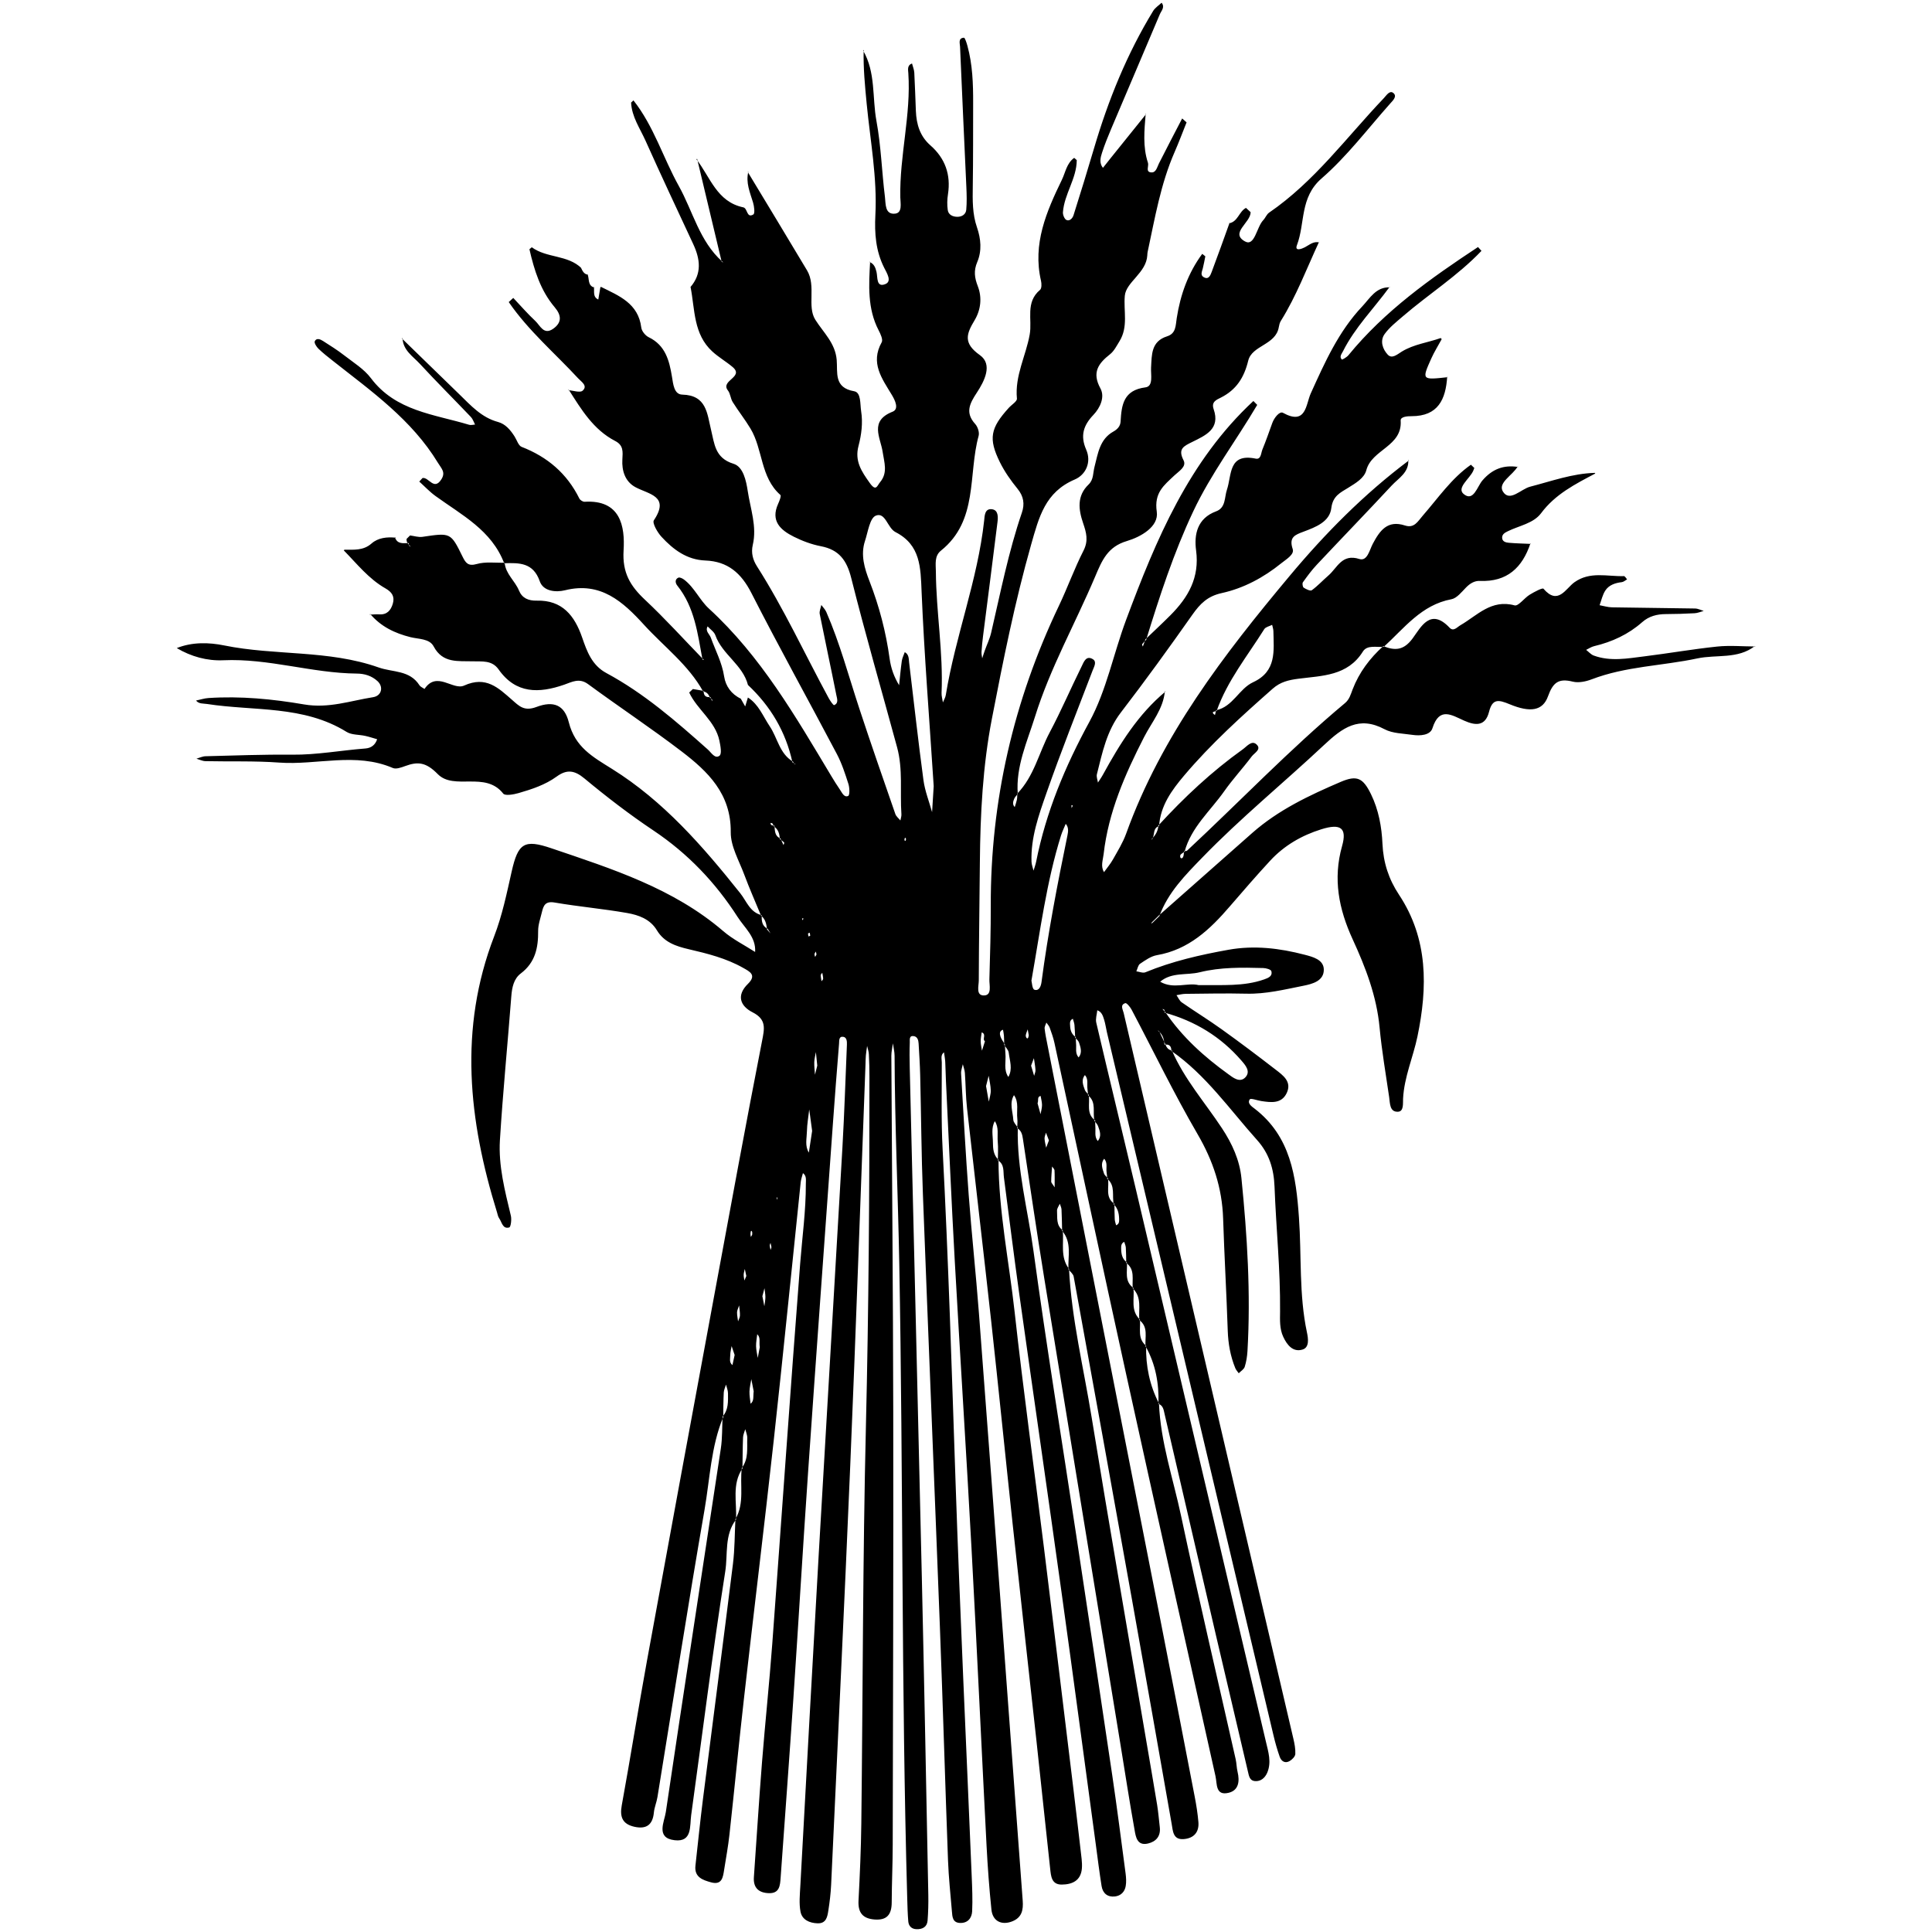 <?xml version="1.0" encoding="utf-8"?>
<!-- Generator: Adobe Illustrator 16.0.0, SVG Export Plug-In . SVG Version: 6.00 Build 0)  -->
<!DOCTYPE svg PUBLIC "-//W3C//DTD SVG 1.1//EN" "http://www.w3.org/Graphics/SVG/1.1/DTD/svg11.dtd">
<svg version="1.1" id="Layer_1213" xmlns="http://www.w3.org/2000/svg" xmlns:xlink="http://www.w3.org/1999/xlink" x="0px" y="0px"
	 width="128px" height="128px" viewBox="0 0 128 128" enable-background="new 0 0 128 128" xml:space="preserve">
<path fill-rule="evenodd" clip-rule="evenodd" d="M77.176,45.789c-0.102,1.176-0.874,2.06-1.379,3.048
	c-1.261,2.464-2.363,4.968-2.679,7.752c-0.046,0.399-0.212,0.801,0.026,1.193c0.201-0.282,0.429-0.55,0.598-0.852
	c0.31-0.554,0.652-1.101,0.866-1.694c2.342-6.504,6.473-11.866,10.838-17.084c2.361-2.826,4.938-5.428,7.892-7.644l-0.036-0.04
	c0.054,0.839-0.643,1.208-1.104,1.705c-1.638,1.761-3.312,3.49-4.957,5.241c-0.337,0.359-0.632,0.76-0.92,1.162
	c-0.054,0.075-0.018,0.312,0.053,0.358c0.157,0.103,0.442,0.24,0.536,0.171c0.393-0.287,0.729-0.655,1.1-0.976
	c0.594-0.512,0.89-1.464,2.052-1.094c0.529,0.167,0.673-0.604,0.89-1.009c0.463-0.871,0.97-1.59,2.131-1.211
	c0.624,0.203,0.855-0.283,1.181-0.654c1.018-1.166,1.896-2.466,3.188-3.372c0.075,0.071,0.151,0.143,0.225,0.216
	c-0.023,0.063-0.046,0.128-0.073,0.191c-0.237,0.528-1.123,1.129-0.629,1.537c0.646,0.533,0.896-0.502,1.235-0.897
	c0.65-0.758,1.408-1.052,2.371-0.896l-0.031-0.037c-0.323,0.587-1.351,1.086-0.97,1.676c0.451,0.701,1.181-0.175,1.793-0.334
	c1.417-0.366,2.799-0.873,4.283-0.916l0.036,0.042c-1.325,0.701-2.649,1.366-3.593,2.633c-0.503,0.673-1.446,0.821-2.198,1.19
	c-0.195,0.096-0.381,0.195-0.381,0.425c0.002,0.261,0.239,0.324,0.437,0.341c0.487,0.043,0.978,0.052,1.468,0.075l-0.029-0.036
	c-0.535,1.606-1.548,2.564-3.342,2.488c-0.366-0.016-0.658,0.166-0.923,0.434c-0.294,0.298-0.61,0.713-0.974,0.781
	c-1.989,0.373-3.118,1.914-4.475,3.15c-0.48,0.047-1.101-0.143-1.387,0.314c-1.015,1.626-2.702,1.598-4.274,1.802
	c-0.652,0.085-1.19,0.209-1.703,0.661c-2.062,1.818-4.098,3.659-5.875,5.763c-0.824,0.976-1.563,1.996-1.651,3.338
	c-0.421,0.135-0.285,0.561-0.436,0.836l-0.086,0.081l0.07-0.104c0.241-0.233,0.381-0.517,0.407-0.854
	c1.703-1.859,3.536-3.576,5.591-5.045c0.266-0.19,0.579-0.604,0.888-0.343c0.396,0.334-0.123,0.583-0.295,0.813
	c-0.589,0.785-1.261,1.509-1.825,2.31c-0.92,1.305-2.187,2.384-2.625,4.002c-0.102,0.083-0.27,0.154-0.287,0.25
	c-0.032,0.188,0.1,0.252,0.182,0.117c0.063-0.108,0.047-0.265,0.067-0.4c0.069-0.011,0.161,0.003,0.205-0.037
	c3.493-3.252,6.795-6.71,10.463-9.775c0.295-0.247,0.377-0.578,0.501-0.9c0.433-1.131,1.141-2.068,2.032-2.874
	c0.778,0.313,1.358,0.289,1.949-0.515c0.545-0.742,1.177-2.05,2.445-0.705c0.262,0.277,0.499-0.038,0.715-0.162
	c1.116-0.645,2.044-1.74,3.594-1.317c0.248,0.067,0.641-0.488,0.996-0.705c0.293-0.181,0.85-0.476,0.915-0.399
	c0.966,1.126,1.473-0.014,2.049-0.426c1.041-0.743,2.179-0.374,3.281-0.409c0.068-0.002,0.14,0.14,0.21,0.215
	c-0.116,0.063-0.228,0.171-0.35,0.185c-0.44,0.051-0.854,0.189-1.095,0.561c-0.184,0.285-0.256,0.642-0.375,0.967
	c0.271,0.049,0.545,0.135,0.815,0.14c1.838,0.034,3.675,0.045,5.512,0.078c0.191,0.004,0.379,0.104,0.57,0.16
	c-0.201,0.054-0.4,0.143-0.602,0.153c-0.637,0.036-1.273,0.054-1.907,0.057c-0.587,0.002-1.115,0.137-1.566,0.534
	c-0.919,0.812-1.998,1.309-3.186,1.591c-0.186,0.044-0.353,0.162-0.528,0.245c0.167,0.129,0.315,0.308,0.503,0.377
	c1.106,0.407,2.233,0.192,3.349,0.054c1.61-0.199,3.21-0.48,4.821-0.649c0.836-0.088,1.689-0.009,2.538-0.005l-0.026-0.034
	c-1.131,0.889-2.547,0.553-3.814,0.823c-2.325,0.496-4.747,0.52-7.009,1.388c-0.384,0.146-0.864,0.246-1.245,0.152
	c-0.932-0.229-1.307,0.033-1.646,0.976c-0.346,0.956-1.167,1.09-2.538,0.521c-0.754-0.313-1.143-0.375-1.368,0.508
	C98.4,48.147,97.732,48.069,97,47.743c-0.82-0.365-1.64-0.938-2.097,0.504c-0.147,0.466-0.81,0.516-1.318,0.441
	c-0.627-0.094-1.32-0.091-1.855-0.375c-1.703-0.906-2.793-0.094-4.001,1.038c-2.674,2.508-5.522,4.829-8.077,7.466
	c-1.121,1.158-2.271,2.31-2.841,3.878c-0.151,0.148-0.305,0.297-0.457,0.446l-0.09,0.052l0.055-0.089
	c0.151-0.149,0.303-0.299,0.454-0.448c2.066-1.826,4.132-3.655,6.2-5.478c1.724-1.519,3.774-2.487,5.854-3.377
	c1.077-0.46,1.477-0.264,2.005,0.817c0.505,1.032,0.71,2.166,0.76,3.288c0.056,1.252,0.417,2.348,1.098,3.375
	c1.938,2.928,1.896,6.134,1.219,9.393c-0.287,1.376-0.88,2.685-0.952,4.117c-0.016,0.325,0.057,0.852-0.345,0.865
	c-0.551,0.018-0.517-0.564-0.576-0.965c-0.224-1.538-0.489-3.072-0.635-4.618c-0.195-2.08-0.928-3.983-1.787-5.849
	c-0.912-1.987-1.314-3.989-0.698-6.171c0.341-1.206-0.098-1.511-1.372-1.112c-1.305,0.407-2.466,1.078-3.397,2.088
	c-0.912,0.987-1.791,2.004-2.669,3.022c-1.311,1.526-2.729,2.87-4.83,3.231c-0.395,0.068-0.77,0.338-1.116,0.57
	c-0.134,0.09-0.168,0.33-0.246,0.501c0.2,0.026,0.434,0.131,0.597,0.064c1.773-0.731,3.629-1.156,5.51-1.493
	c1.707-0.306,3.387-0.104,5.041,0.329c0.532,0.139,1.246,0.316,1.271,0.958c0.028,0.788-0.774,0.983-1.356,1.099
	c-1.243,0.247-2.483,0.556-3.774,0.524c-1.345-0.032-2.688-0.002-4.035,0.011c-0.197,0.002-0.397,0.058-0.595,0.088
	c0.116,0.163,0.197,0.373,0.354,0.48c0.869,0.604,1.775,1.159,2.637,1.778c1.207,0.865,2.394,1.759,3.568,2.667
	c0.497,0.384,1.104,0.803,0.742,1.562c-0.341,0.715-1.029,0.626-1.673,0.529c-0.27-0.038-0.704-0.209-0.772-0.113
	c-0.188,0.265,0.134,0.473,0.323,0.618c2.388,1.836,2.743,4.493,2.935,7.214c0.18,2.536-0.006,5.098,0.53,7.611
	c0.084,0.396,0.172,0.985-0.285,1.13c-0.635,0.199-1.031-0.291-1.286-0.842c-0.248-0.533-0.216-1.108-0.21-1.671
	c0.024-2.764-0.262-5.513-0.367-8.271c-0.046-1.196-0.359-2.205-1.153-3.091c-1.825-2.036-3.395-4.317-5.683-5.909
	c0.006-0.308-0.13-0.461-0.451-0.41c-0.029-0.332-0.1-0.648-0.375-0.877l-0.084-0.084l0.104,0.072c0.134,0.279,0.267,0.56,0.4,0.838
	c0.076,0.216,0.188,0.396,0.441,0.429c0.819,1.897,2.19,3.446,3.313,5.148c0.684,1.034,1.177,2.122,1.296,3.323
	c0.383,3.805,0.621,7.621,0.399,11.45c-0.022,0.35-0.076,0.708-0.182,1.041c-0.054,0.168-0.26,0.286-0.396,0.427
	c-0.079-0.113-0.181-0.219-0.23-0.343c-0.325-0.794-0.469-1.619-0.499-2.48c-0.082-2.476-0.226-4.95-0.306-7.426
	c-0.065-2.027-0.668-3.837-1.699-5.604c-1.563-2.685-2.916-5.492-4.368-8.242c-0.094-0.176-0.327-0.454-0.413-0.426
	c-0.363,0.115-0.166,0.409-0.11,0.647c2.558,10.935,5.115,21.87,7.673,32.806c1.19,5.088,2.383,10.175,3.568,15.265
	c0.08,0.338,0.149,0.692,0.132,1.033c-0.011,0.162-0.208,0.363-0.373,0.46c-0.304,0.179-0.555,0.019-0.661-0.28
	c-0.163-0.464-0.299-0.94-0.412-1.42c-3.683-15.528-7.361-31.058-11.037-46.587c-0.064-0.275-0.1-0.56-0.184-0.828
	c-0.078-0.251-0.158-0.521-0.453-0.624c-0.026,0.274-0.128,0.567-0.067,0.821c0.852,3.643,1.737,7.277,2.595,10.919
	c2.885,12.233,5.763,24.467,8.64,36.701c0.161,0.686,0.389,1.38,0.09,2.075c-0.144,0.331-0.419,0.588-0.816,0.554
	c-0.343-0.029-0.393-0.336-0.456-0.609c-0.709-3.025-1.423-6.048-2.129-9.074c-1.137-4.88-2.271-9.761-3.399-14.643
	c-0.063-0.278-0.094-0.554-0.406-0.67c0.042-1.346-0.186-2.632-0.856-3.817c-0.048-0.6,0.202-1.269-0.41-1.732
	c-0.064-0.716,0.188-1.496-0.434-2.098c-0.065-0.584,0.172-1.245-0.435-1.688c-0.006-0.337-0.004-0.675-0.026-1.011
	c-0.008-0.131-0.069-0.257-0.107-0.385c-0.207,0.096-0.207,0.288-0.203,0.472c0.01,0.344,0.071,0.67,0.381,0.888
	c0.048,0.589-0.191,1.25,0.431,1.691c0.086,0.711-0.209,1.501,0.433,2.098c0.057,0.598-0.179,1.263,0.409,1.734
	c-0.028,1.344,0.233,2.622,0.852,3.822c0.104,2.562,0.942,4.983,1.467,7.462c1.143,5.382,2.405,10.739,3.614,16.108
	c0.062,0.275,0.06,0.564,0.126,0.839c0.149,0.618,0.077,1.223-0.587,1.386c-0.888,0.219-0.762-0.596-0.874-1.093
	c-1.98-8.884-3.972-17.766-5.924-26.656c-1.606-7.306-3.164-14.623-4.748-21.934c-0.075-0.343-0.195-0.678-0.315-1.012
	c-0.043-0.12-0.144-0.222-0.219-0.332c-0.042,0.131-0.13,0.268-0.116,0.394c0.038,0.348,0.112,0.694,0.18,1.039
	c2.487,12.67,4.979,25.339,7.465,38.009c0.773,3.948,1.54,7.899,2.3,11.85c0.107,0.554,0.195,1.113,0.243,1.674
	c0.058,0.686-0.319,1.081-0.976,1.13c-0.708,0.053-0.71-0.527-0.796-1.012c-0.869-4.936-1.735-9.872-2.619-14.805
	c-1.278-7.152-2.571-14.303-3.872-21.451c-0.031-0.176-0.227-0.321-0.347-0.479c-0.04-0.868,0.239-1.787-0.419-2.553
	c-0.012-0.471-0.016-0.942-0.04-1.413c-0.006-0.129-0.073-0.255-0.113-0.382c-0.066,0.154-0.193,0.314-0.184,0.464
	c0.03,0.455-0.076,0.963,0.379,1.296c0.086,0.861-0.182,1.779,0.415,2.558c0.172,3.325,0.968,6.559,1.498,9.829
	c1.167,7.176,2.418,14.34,3.633,21.51c0.237,1.392,0.48,2.782,0.708,4.176c0.079,0.487,0.117,0.981,0.175,1.473
	c0.07,0.601-0.251,0.957-0.783,1.082c-0.725,0.169-0.809-0.449-0.888-0.904c-0.337-1.876-0.625-3.761-0.932-5.642
	c-1.686-10.312-3.382-20.623-5.057-30.937c-0.497-3.063-0.944-6.135-1.409-9.204c-0.041-0.288-0.104-0.551-0.379-0.707
	c0.004-0.21,0.034-0.422,0.009-0.629c-0.062-0.521,0.121-1.078-0.222-1.559c-0.319,0.534-0.076,1.09-0.044,1.633
	c0.01,0.18,0.193,0.348,0.297,0.521c-0.067,2.774,0.669,5.453,1.04,8.171c0.859,6.287,1.883,12.553,2.832,18.829
	c0.802,5.3,1.602,10.601,2.386,15.904c0.319,2.163,0.597,4.333,0.884,6.501c0.036,0.277,0.056,0.569,0.008,0.842
	c-0.063,0.375-0.317,0.64-0.704,0.687c-0.497,0.06-0.815-0.202-0.894-0.687c-0.144-0.904-0.258-1.814-0.379-2.723
	c-0.76-5.593-1.5-11.188-2.28-16.777c-0.913-6.567-1.869-13.129-2.791-19.694c-0.36-2.583-0.682-5.171-1.021-7.757
	c-0.053-0.406,0.046-0.866-0.401-1.132c0-0.412,0.032-0.828-0.008-1.238c-0.042-0.452,0.09-0.935-0.193-1.354
	c-0.258,0.452-0.128,0.941-0.126,1.414c0.002,0.41,0.032,0.832,0.369,1.145c0.006,3.408,0.702,6.745,1.073,10.115
	c0.574,5.198,1.295,10.38,1.937,15.571c0.66,5.331,1.305,10.664,1.953,15.997c0.188,1.544,0.367,3.09,0.545,4.636
	c0.023,0.21,0.033,0.427,0.016,0.636c-0.071,0.811-0.646,1.055-1.33,1.062c-0.687,0.008-0.717-0.565-0.771-1.057
	c-0.307-2.812-0.601-5.624-0.905-8.436c-0.522-4.778-1.06-9.556-1.574-14.334c-0.484-4.5-0.934-9.003-1.428-13.502
	c-0.518-4.704-1.075-9.405-1.601-14.108c-0.087-0.773-0.086-1.556-0.142-2.331c-0.014-0.198-0.09-0.39-0.137-0.584
	c-0.04,0.205-0.125,0.412-0.114,0.613c0.158,2.681,0.303,5.362,0.503,8.039c0.196,2.61,0.478,5.213,0.677,7.823
	c0.566,7.405,1.113,14.812,1.664,22.221c0.413,5.573,0.821,11.146,1.238,16.72c0.046,0.616-0.052,1.126-0.704,1.377
	c-0.704,0.271-1.29-0.021-1.368-0.781c-0.146-1.407-0.249-2.82-0.323-4.233c-0.339-6.574-0.641-13.151-0.998-19.724
	c-0.345-6.359-0.756-12.715-1.111-19.073c-0.221-3.956-0.391-7.914-0.582-11.871c-0.021-0.425-0.023-0.85-0.047-1.273
	c-0.012-0.21-0.054-0.417-0.083-0.626c-0.24,0.181-0.145,0.445-0.145,0.67c0.005,1.911-0.047,3.825,0.054,5.732
	c0.385,7.354,0.607,14.711,0.858,22.068c0.295,8.7,0.71,17.397,1.069,26.097c0.032,0.778,0.068,1.56,0.031,2.336
	c-0.021,0.453-0.29,0.802-0.813,0.779c-0.485-0.021-0.5-0.411-0.528-0.762c-0.094-1.129-0.217-2.257-0.259-3.389
	c-0.191-5.164-0.341-10.331-0.539-15.494c-0.365-9.55-0.763-19.099-1.125-28.648c-0.1-2.618-0.115-5.239-0.179-7.858
	c-0.017-0.708-0.064-1.414-0.105-2.121c-0.012-0.214-0.077-0.44-0.313-0.481c-0.329-0.057-0.265,0.251-0.271,0.409
	c-0.022,0.565-0.017,1.132-0.003,1.698c0.267,11.255,0.544,22.51,0.801,33.766c0.16,7.009,0.292,14.018,0.429,21.025
	c0.01,0.566-0.004,1.134-0.048,1.697c-0.034,0.424-0.339,0.586-0.738,0.572c-0.326-0.012-0.518-0.211-0.542-0.522
	c-0.041-0.493-0.054-0.988-0.068-1.483c-0.393-14.02-0.266-28.044-0.527-42.063c-0.085-4.597-0.295-9.194-0.312-13.796
	c-0.001-0.275-0.073-0.55-0.111-0.825c-0.036,0.277-0.104,0.556-0.103,0.832c0.04,7.862,0.114,15.723,0.126,23.583
	c0.016,9.559-0.016,19.119-0.035,28.678c-0.002,1.275-0.062,2.549-0.067,3.823c-0.003,0.783-0.3,1.197-1.139,1.131
	c-0.792-0.063-1.101-0.464-1.06-1.253c0.088-1.696,0.165-3.395,0.185-5.094c0.104-8.78,0.095-17.564,0.305-26.344
	c0.185-7.719,0.236-15.436,0.233-23.155c0-0.495-0.012-0.991-0.039-1.486c-0.009-0.183-0.075-0.361-0.114-0.543
	c-0.029,0.21-0.065,0.418-0.083,0.628c-0.019,0.211-0.019,0.424-0.026,0.636c-0.333,8.843-0.638,17.688-1.009,26.529
	c-0.389,9.265-0.837,18.526-1.267,27.79c-0.027,0.563-0.095,1.128-0.182,1.686c-0.064,0.413-0.132,0.878-0.718,0.859
	c-0.536-0.018-1.027-0.235-1.129-0.775c-0.103-0.545-0.042-1.126-0.012-1.688c0.403-7.35,0.802-14.698,1.223-22.047
	c0.514-8.972,1.055-17.943,1.568-26.916c0.129-2.263,0.2-4.526,0.296-6.791c0.009-0.208-0.009-0.474-0.231-0.514
	c-0.317-0.056-0.273,0.257-0.289,0.444c-0.143,1.764-0.281,3.526-0.407,5.291c-0.552,7.691-1.111,15.382-1.643,23.075
	c-0.347,5.012-0.64,10.027-0.978,15.039c-0.266,3.954-0.562,7.905-0.843,11.857c-0.037,0.514-0.068,1.044-0.768,1.027
	c-0.665-0.016-1.057-0.337-1.004-1.065c0.181-2.54,0.337-5.084,0.539-7.623c0.207-2.608,0.484-5.211,0.678-7.821
	c0.622-8.396,1.197-16.798,1.848-25.191c0.137-1.764,0.383-3.518,0.377-5.291c-0.001-0.25,0.063-0.528-0.192-0.714
	c-0.051,0.202-0.127,0.401-0.149,0.607c-0.595,5.693-1.158,11.392-1.784,17.084s-1.324,11.376-1.969,17.066
	c-0.343,3.021-0.635,6.047-0.967,9.068c-0.084,0.773-0.227,1.54-0.348,2.308c-0.079,0.5-0.133,1.058-0.874,0.854
	c-0.555-0.152-1.116-0.343-1.031-1.107c0.165-1.476,0.313-2.952,0.5-4.426c0.658-5.188,1.341-10.375,1.985-15.565
	c0.122-0.98,0.112-1.977,0.163-2.966c0.626-1.071,0.275-2.266,0.425-3.396c0.457-0.597,0.335-1.303,0.36-1.976
	c0.007-0.193-0.085-0.39-0.133-0.585c-0.051,0.182-0.141,0.361-0.147,0.545c-0.027,0.684-0.027,1.367-0.038,2.052
	c-0.716,1.059-0.36,2.251-0.428,3.392c-0.78,1.022-0.533,2.292-0.711,3.427c-0.842,5.371-1.514,10.769-2.259,16.155
	c-0.1,0.723,0.08,1.799-1.096,1.66c-1.271-0.148-0.678-1.221-0.583-1.868c1.189-8.031,2.432-16.056,3.644-24.084
	c0.105-0.696,0.08-1.412,0.116-2.12c0.399-0.447,0.362-1.002,0.358-1.541c-0.001-0.191-0.085-0.383-0.131-0.573
	c-0.052,0.175-0.14,0.349-0.149,0.524c-0.028,0.542-0.026,1.084-0.036,1.626c-0.814,1.968-0.882,4.095-1.239,6.151
	c-1.1,6.331-2.083,12.684-3.118,19.026c-0.056,0.348-0.205,0.684-0.238,1.033c-0.079,0.825-0.519,1.11-1.295,0.934
	c-0.77-0.175-0.976-0.632-0.833-1.411c0.583-3.195,1.091-6.403,1.674-9.6c1.495-8.196,3.011-16.39,4.527-24.584
	c1.016-5.485,2.021-10.973,3.092-16.448c0.164-0.84,0.311-1.44-0.626-1.917c-0.826-0.419-1.081-1.127-0.307-1.883
	c0.606-0.591,0.105-0.822-0.323-1.064c-1.12-0.634-2.36-0.944-3.595-1.231c-0.858-0.2-1.634-0.46-2.113-1.256
	c-0.445-0.739-1.204-1.008-1.96-1.142c-1.599-0.282-3.222-0.422-4.821-0.697c-0.618-0.105-0.736,0.209-0.839,0.643
	c-0.098,0.412-0.251,0.829-0.248,1.242c0.011,1.111-0.188,2.087-1.147,2.813c-0.471,0.356-0.585,0.928-0.631,1.521
	c-0.244,3.172-0.557,6.34-0.754,9.516c-0.106,1.704,0.33,3.365,0.725,5.018c0.059,0.248-0.002,0.745-0.108,0.774
	c-0.438,0.125-0.485-0.35-0.666-0.604c-0.079-0.111-0.103-0.263-0.144-0.398c-1.883-6.075-2.548-12.162-0.189-18.283
	c0.535-1.388,0.833-2.84,1.159-4.289c0.426-1.896,0.834-2.158,2.64-1.544c4.014,1.363,8.073,2.646,11.384,5.491
	c0.631,0.542,1.401,0.922,2.107,1.376c0.065-0.991-0.694-1.592-1.154-2.309c-1.466-2.285-3.304-4.215-5.583-5.739
	c-1.585-1.06-3.106-2.229-4.573-3.448c-0.666-0.553-1.171-0.61-1.84-0.124c-0.754,0.548-1.636,0.837-2.518,1.093
	c-0.329,0.095-0.895,0.195-1.021,0.035c-1.183-1.512-3.253-0.19-4.34-1.294c-0.764-0.777-1.302-0.846-2.154-0.531
	c-0.258,0.095-0.602,0.222-0.818,0.129c-2.471-1.062-5.028-0.177-7.535-0.359c-1.621-0.119-3.254-0.059-4.882-0.095
	c-0.2-0.004-0.398-0.106-0.596-0.163c0.2-0.057,0.401-0.157,0.603-0.162c1.911-0.048,3.823-0.122,5.733-0.103
	c1.638,0.017,3.24-0.287,4.86-0.411c0.385-0.03,0.652-0.238,0.776-0.613c-0.263-0.075-0.524-0.162-0.79-0.221
	c-0.412-0.093-0.897-0.056-1.233-0.264c-2.858-1.774-6.138-1.368-9.245-1.85c-0.257-0.04-0.537,0.006-0.732-0.227
	c0.272-0.057,0.542-0.148,0.816-0.167c2.132-0.142,4.266,0.067,6.342,0.423c1.633,0.279,3.062-0.241,4.571-0.479
	c0.575-0.09,0.705-0.69,0.293-1.066c-0.385-0.353-0.859-0.495-1.365-0.499c-2.976-0.025-5.851-1.018-8.851-0.882
	c-1.071,0.048-2.132-0.242-3.082-0.807c1.027-0.41,2.131-0.381,3.143-0.175c3.379,0.688,6.896,0.28,10.235,1.46
	c0.948,0.334,2.049,0.163,2.701,1.178c0.07,0.109,0.222,0.164,0.336,0.244c0.81-1.219,1.883,0.113,2.622-0.223
	c1.454-0.659,2.268,0.154,3.168,0.939c0.479,0.419,0.807,0.787,1.629,0.477c1.132-0.426,1.851-0.131,2.139,1.014
	c0.417,1.654,1.586,2.293,2.864,3.091c3.407,2.125,6.016,5.124,8.494,8.235c0.422,0.529,0.641,1.269,1.421,1.453
	c-0.005,0.361,0.004,0.717,0.397,0.904c0.032,0.051,0.065,0.103,0.096,0.154c0.032,0.052,0.062,0.106,0.094,0.159
	c-0.079-0.091-0.157-0.182-0.235-0.272c-0.035-0.345-0.096-0.678-0.393-0.91c-0.375-0.908-0.774-1.808-1.117-2.729
	c-0.344-0.923-0.901-1.868-0.891-2.799c0.028-2.538-1.509-4.021-3.268-5.363c-2.018-1.54-4.137-2.944-6.183-4.448
	c-0.587-0.432-1.068-0.143-1.583,0.036c-1.665,0.577-3.2,0.619-4.345-1.009c-0.442-0.628-1.091-0.519-1.723-0.539
	c-0.965-0.031-1.981,0.146-2.583-0.99c-0.276-0.521-0.996-0.476-1.533-0.61c-1.042-0.261-1.963-0.702-2.667-1.536l-0.039,0.043
	c0.211-0.007,0.422-0.032,0.632-0.018c0.518,0.035,0.772-0.267,0.902-0.704c0.141-0.475-0.056-0.773-0.489-1.018
	c-1.104-0.628-1.885-1.625-2.758-2.517l0.037-0.042c0.628-0.01,1.25,0.071,1.8-0.413c0.437-0.385,1.025-0.445,1.606-0.386
	l-0.059-0.044c0.148,0.487,0.545,0.408,0.911,0.401c0.011,0.058,0.013,0.122,0.037,0.174c0.015,0.031,0.066,0.044,0.102,0.065
	c-0.062-0.066-0.123-0.132-0.184-0.197c-0.071-0.095-0.101-0.2-0.091-0.317c0.077-0.077,0.154-0.154,0.23-0.23
	c0.275,0.034,0.559,0.13,0.823,0.092c1.87-0.278,1.871-0.289,2.662,1.322c0.195,0.394,0.359,0.644,0.933,0.479
	c0.578-0.166,1.231-0.069,1.851-0.087c0.062,0.744,0.684,1.2,0.949,1.845c0.205,0.497,0.616,0.682,1.186,0.668
	c1.679-0.04,2.498,0.986,3.002,2.451c0.312,0.908,0.643,1.83,1.599,2.345c2.497,1.344,4.62,3.192,6.723,5.066
	c0.229,0.203,0.477,0.649,0.779,0.41c0.162-0.127,0.058-0.664-0.012-0.999c-0.274-1.301-1.463-2.04-2-3.185
	c0.081-0.078,0.162-0.156,0.244-0.232c0.237,0.04,0.475,0.081,0.712,0.121c-0.003,0.306,0.134,0.455,0.451,0.402
	c0.037,0.096,0.073,0.191,0.109,0.287c0.001-0.041,0.019-0.095-0.001-0.119c-0.041-0.051-0.101-0.087-0.153-0.129
	c-0.07-0.219-0.206-0.367-0.441-0.406c-0.975-1.759-2.587-2.957-3.911-4.407c-1.396-1.53-2.87-2.882-5.237-2.293
	c-0.598,0.149-1.438,0.079-1.673-0.595c-0.434-1.248-1.359-1.224-2.358-1.195c-0.833-2.187-2.812-3.194-4.552-4.455
	c-0.386-0.279-0.716-0.635-1.073-0.956c0.071-0.08,0.143-0.159,0.216-0.236c0.42-0.07,0.752,0.86,1.246,0.091
	c0.302-0.472,0.006-0.717-0.224-1.095c-1.734-2.856-4.4-4.737-6.947-6.746c-0.333-0.262-0.67-0.524-0.974-0.818
	c-0.128-0.125-0.291-0.383-0.241-0.49c0.113-0.247,0.371-0.133,0.545-0.021c0.477,0.304,0.958,0.605,1.404,0.952
	c0.613,0.477,1.316,0.906,1.771,1.512c1.644,2.19,4.188,2.388,6.509,3.09c0.118,0.036,0.26-0.009,0.39-0.016
	c-0.089-0.167-0.147-0.366-0.273-0.499c-1.124-1.179-2.277-2.328-3.382-3.524c-0.465-0.503-1.127-0.902-1.148-1.713l-0.038,0.038
	c1.269,1.234,2.536,2.467,3.805,3.699c0.76,0.738,1.467,1.535,2.559,1.828c0.493,0.133,0.823,0.533,1.095,0.958
	c0.152,0.238,0.255,0.608,0.468,0.691c1.711,0.664,3.005,1.765,3.823,3.42c0.053,0.108,0.235,0.224,0.35,0.217
	c2.382-0.144,2.682,1.625,2.582,3.229c-0.091,1.473,0.445,2.351,1.417,3.263c1.336,1.254,2.57,2.618,3.848,3.936l0.072,0.057
	L46.542,43.7c-0.319-1.716-0.519-3.47-1.671-4.905c-0.124-0.154-0.18-0.409,0.071-0.524c0.089-0.04,0.271,0.049,0.374,0.126
	c0.692,0.521,1.038,1.36,1.65,1.922c3.449,3.161,5.742,7.15,8.108,11.093c0.182,0.304,0.369,0.604,0.569,0.895
	c0.143,0.206,0.28,0.551,0.552,0.425c0.11-0.051,0.095-0.541,0.015-0.792c-0.215-0.671-0.435-1.355-0.762-1.976
	c-1.879-3.563-3.837-7.087-5.667-10.676c-0.674-1.322-1.57-2.097-3.05-2.153c-1.228-0.047-2.126-0.725-2.904-1.569
	c-0.271-0.292-0.627-0.915-0.507-1.094c1.076-1.612-0.331-1.718-1.221-2.196c-0.699-0.377-0.906-1.111-0.866-1.82
	c0.031-0.539,0.079-0.953-0.474-1.239c-1.446-0.748-2.247-2.09-3.08-3.4l-0.035,0.032c0.326,0.022,0.781,0.188,0.953,0.037
	c0.367-0.325-0.081-0.591-0.288-0.815c-1.548-1.674-3.302-3.161-4.604-5.059c0.099-0.093,0.199-0.185,0.3-0.274
	c0.485,0.512,0.947,1.048,1.462,1.528c0.321,0.299,0.556,0.96,1.187,0.512c0.586-0.416,0.545-0.893,0.093-1.426
	c-0.938-1.108-1.354-2.456-1.671-3.84l0.156-0.131c0.986,0.73,2.381,0.491,3.296,1.39l-0.037-0.033
	c0.101,0.21,0.193,0.428,0.468,0.462l-0.039-0.043c0.144,0.305-0.013,0.766,0.465,0.898L39.345,19
	c0.052,0.297-0.095,0.664,0.293,0.845c0.046-0.268,0.091-0.537,0.137-0.805l0.037-0.036c1.199,0.594,2.479,1.092,2.675,2.702
	c0.029,0.233,0.271,0.529,0.492,0.636c1.109,0.537,1.364,1.548,1.54,2.613c0.082,0.494,0.136,1.175,0.681,1.189
	c1.62,0.04,1.645,1.257,1.908,2.328c0.228,0.926,0.254,1.877,1.489,2.254c0.647,0.197,0.839,1.128,0.943,1.811
	c0.177,1.178,0.619,2.347,0.334,3.563c-0.125,0.529,0.01,0.999,0.273,1.413c1.785,2.802,3.173,5.818,4.751,8.73
	c0.098,0.181,0.313,0.494,0.366,0.473c0.313-0.123,0.191-0.439,0.148-0.657c-0.357-1.796-0.745-3.587-1.103-5.382
	c-0.036-0.185,0.067-0.398,0.105-0.597c0.112,0.153,0.255,0.293,0.33,0.464c0.9,2.067,1.479,4.244,2.182,6.38
	c0.771,2.345,1.585,4.675,2.393,7.007c0.056,0.162,0.22,0.285,0.334,0.427c0.024-0.138,0.078-0.278,0.068-0.414
	c-0.101-1.476,0.11-2.975-0.285-4.429c-1.015-3.738-2.095-7.46-3.039-11.216c-0.296-1.179-0.806-1.88-2.014-2.111
	c-0.617-0.118-1.229-0.349-1.792-0.63c-0.88-0.44-1.553-1.039-1.037-2.18c0.085-0.188,0.219-0.526,0.148-0.587
	c-1.333-1.172-1.148-3.017-1.982-4.399c-0.362-0.602-0.802-1.157-1.175-1.753c-0.146-0.232-0.154-0.562-0.319-0.771
	c-0.525-0.666,1.111-0.881,0.307-1.556c-0.43-0.361-0.926-0.646-1.339-1.024c-1.26-1.152-1.15-2.782-1.442-4.271l-0.023,0.021
	c0.792-0.909,0.661-1.875,0.196-2.873c-1.061-2.277-2.131-4.55-3.157-6.843c-0.367-0.82-0.911-1.582-0.956-2.526l0.156-0.145
	c1.348,1.708,1.964,3.802,3.004,5.67c0.936,1.68,1.367,3.653,2.874,5.006l0.073,0.059l-0.105-0.038
	c-0.543-2.276-1.086-4.553-1.629-6.83l-0.043,0.039c0.915,1.175,1.351,2.815,3.102,3.18c0.295,0.061,0.213,0.744,0.667,0.472
	c0.115-0.07,0.058-0.537-0.019-0.79c-0.203-0.672-0.496-1.321-0.311-2.049l-0.037,0.03c1.31,2.171,2.627,4.338,3.926,6.516
	c0.615,1.031-0.015,2.38,0.547,3.268c0.546,0.862,1.318,1.54,1.416,2.655c0.073,0.836-0.204,1.849,1.158,2.082
	c0.466,0.08,0.386,0.843,0.461,1.317c0.123,0.779,0.023,1.56-0.174,2.307c-0.264,1.004,0.199,1.686,0.747,2.455
	c0.419,0.586,0.481,0.188,0.686-0.058c0.523-0.631,0.27-1.304,0.167-2c-0.14-0.948-0.901-2.053,0.657-2.665
	c0.45-0.177,0.161-0.766-0.051-1.117c-0.65-1.082-1.438-2.11-0.669-3.484c0.098-0.173-0.077-0.549-0.203-0.792
	c-0.755-1.451-0.648-3.002-0.564-4.553l-0.037,0.029c0.295,0.116,0.388,0.364,0.458,0.648c0.088,0.357-0.026,1.052,0.578,0.818
	c0.47-0.181,0.108-0.735-0.072-1.095c-0.554-1.106-0.642-2.265-0.579-3.49c0.127-2.469-0.337-4.909-0.575-7.355
	C57.306,5.69,57.19,4.507,57.22,3.31L57.18,3.344c0.847,1.449,0.599,3.114,0.887,4.671c0.307,1.66,0.355,3.366,0.564,5.047
	c0.055,0.437-0.015,1.162,0.666,1.093c0.506-0.051,0.358-0.688,0.351-1.076c-0.057-2.759,0.717-5.464,0.531-8.232
	c-0.015-0.221-0.089-0.524,0.245-0.639c0.052,0.202,0.138,0.4,0.15,0.604c0.047,0.848,0.069,1.697,0.105,2.545
	c0.038,0.875,0.265,1.661,0.96,2.271c0.979,0.858,1.366,1.94,1.167,3.238c-0.054,0.346-0.066,0.712-0.014,1.056
	c0.046,0.307,0.327,0.439,0.626,0.442c0.312,0.004,0.571-0.16,0.599-0.467c0.044-0.49,0.03-0.988,0.008-1.48
	c-0.138-3.108-0.29-6.215-0.419-9.323c-0.008-0.208-0.142-0.574,0.257-0.595c0.068-0.003,0.178,0.341,0.231,0.536
	c0.341,1.241,0.383,2.512,0.379,3.789c-0.006,1.839,0.004,3.679-0.024,5.519c-0.014,0.923-0.03,1.832,0.28,2.725
	c0.259,0.749,0.331,1.55,0.018,2.288c-0.246,0.577-0.184,1.042,0.036,1.609c0.289,0.748,0.201,1.559-0.214,2.253
	c-0.537,0.896-0.778,1.512,0.35,2.309c0.869,0.616,0.303,1.724-0.208,2.498c-0.465,0.708-0.783,1.316-0.102,2.065
	c0.168,0.185,0.291,0.556,0.228,0.784c-0.71,2.573-0.008,5.613-2.496,7.606c-0.447,0.358-0.341,0.9-0.337,1.387
	c0.018,2.685,0.495,5.349,0.377,8.042c-0.008,0.208,0.058,0.419,0.09,0.628c0.064-0.164,0.164-0.321,0.191-0.491
	c0.634-3.895,2.108-7.606,2.54-11.548c0.033-0.319,0.033-0.815,0.509-0.761c0.435,0.05,0.417,0.513,0.375,0.854
	c-0.31,2.521-0.639,5.039-0.958,7.559c-0.044,0.347-0.078,0.696-0.1,1.046c-0.008,0.139,0.028,0.28,0.046,0.42
	c0.056-0.169,0.107-0.34,0.168-0.508c0.14-0.394,0.327-0.777,0.423-1.182c0.622-2.669,1.148-5.362,2.038-7.964
	c0.193-0.567,0.122-1.079-0.289-1.579c-0.444-0.543-0.859-1.134-1.169-1.762c-0.771-1.564-0.63-2.26,0.593-3.604
	c0.188-0.206,0.555-0.427,0.536-0.61c-0.147-1.512,0.595-2.827,0.846-4.242c0.18-1.001-0.305-2.131,0.687-2.962
	c0.111-0.094,0.107-0.406,0.063-0.596c-0.57-2.449,0.359-4.588,1.385-6.701c0.239-0.495,0.315-1.094,0.813-1.447
	c0.059,0.05,0.114,0.099,0.17,0.149c-0.008,1.232-0.828,2.248-0.916,3.455c-0.012,0.17,0.101,0.449,0.231,0.511
	c0.212,0.099,0.407-0.115,0.469-0.309c0.467-1.478,0.924-2.957,1.361-4.441c0.941-3.193,2.182-6.256,3.919-9.103
	c0.13-0.213,0.369-0.361,0.557-0.539c0.239,0.297-0.02,0.531-0.119,0.767c-1.069,2.532-2.15,5.058-3.222,7.589
	c-0.22,0.519-0.431,1.042-0.604,1.577c-0.108,0.328-0.197,0.685,0.058,1.006c0.17-0.214,0.339-0.431,0.511-0.644
	c0.782-0.973,1.563-1.945,2.348-2.918l-0.027-0.024c-0.086,1.089-0.204,2.181,0.151,3.25c0.073,0.219-0.188,0.617,0.229,0.638
	c0.312,0.016,0.375-0.347,0.5-0.596c0.503-0.997,1.023-1.987,1.538-2.979c0.098,0.086,0.196,0.171,0.292,0.259
	c-0.262,0.652-0.507,1.312-0.788,1.955c-0.932,2.123-1.311,4.395-1.794,6.638c-0.016,0.069-0.016,0.141-0.02,0.211
	c-0.062,1.171-1.406,1.769-1.49,2.681c-0.094,1.005,0.243,2.058-0.357,3.022c-0.185,0.298-0.353,0.642-0.618,0.852
	c-0.779,0.614-1.219,1.208-0.641,2.268c0.306,0.562-0.008,1.275-0.466,1.755c-0.654,0.684-0.884,1.371-0.479,2.296
	c0.369,0.838-0.027,1.673-0.756,1.983c-1.961,0.838-2.365,2.473-2.891,4.317c-1.079,3.806-1.851,7.664-2.599,11.536
	c-0.606,3.137-0.767,6.309-0.796,9.492c-0.022,2.618-0.064,5.235-0.072,7.854c-0.002,0.36-0.211,1.014,0.369,0.983
	c0.513-0.028,0.323-0.676,0.333-1.061c0.048-1.627,0.096-3.254,0.092-4.881c-0.018-6.968,1.513-13.578,4.509-19.861
	c0.578-1.21,1.029-2.479,1.638-3.672c0.335-0.661,0.183-1.194-0.028-1.813c-0.306-0.894-0.429-1.807,0.361-2.562
	c0.343-0.329,0.287-0.769,0.393-1.171c0.229-0.873,0.335-1.83,1.257-2.341c0.257-0.143,0.455-0.353,0.471-0.658
	c0.063-1.108,0.191-2.08,1.646-2.266c0.541-0.069,0.346-0.839,0.373-1.309c0.05-0.854-0.002-1.735,1.062-2.073
	c0.595-0.188,0.561-0.705,0.639-1.206c0.239-1.541,0.752-2.987,1.689-4.257c0.069,0.054,0.138,0.108,0.205,0.163
	c-0.056,0.269-0.1,0.541-0.169,0.806c-0.053,0.198-0.166,0.428,0.035,0.558c0.352,0.226,0.469-0.105,0.557-0.335
	c0.409-1.084,0.796-2.176,1.189-3.266l-0.042,0.051c0.59-0.103,0.658-0.781,1.123-1.023c0.104,0.094,0.207,0.188,0.309,0.285
	c-0.002,0.702-1.388,1.377-0.373,1.937c0.645,0.356,0.761-0.935,1.207-1.408c0.146-0.151,0.224-0.384,0.387-0.497
	c3.003-2.057,5.127-4.988,7.595-7.578c0.172-0.181,0.385-0.536,0.62-0.364c0.304,0.222-0.012,0.512-0.178,0.698
	c-1.498,1.683-2.872,3.512-4.56,4.978c-1.45,1.26-1.077,2.959-1.63,4.416c-0.168,0.44,0.329,0.245,0.524,0.143
	c0.308-0.161,0.57-0.419,0.962-0.319l-0.028-0.026c-0.815,1.756-1.496,3.579-2.529,5.23c-0.072,0.116-0.105,0.262-0.13,0.4
	c-0.197,1.199-1.777,1.201-2.028,2.231c-0.273,1.121-0.79,1.926-1.806,2.44c-0.297,0.149-0.652,0.281-0.484,0.768
	c0.459,1.323-0.547,1.74-1.425,2.177c-0.55,0.273-0.961,0.448-0.57,1.208c0.222,0.427-0.314,0.728-0.606,1.007
	c-0.688,0.656-1.353,1.138-1.167,2.404c0.146,0.991-1.057,1.667-1.979,1.942c-1.272,0.377-1.646,1.271-2.101,2.35
	c-1.314,3.106-2.982,6.059-3.991,9.298c-0.523,1.671-1.277,3.291-1.138,5.109c-0.081,0.105-0.188,0.2-0.237,0.319
	c-0.075,0.18-0.132,0.377,0.036,0.549c0.05-0.163,0.109-0.324,0.144-0.49c0.026-0.132,0.018-0.27,0.026-0.405
	c1.108-1.137,1.428-2.697,2.142-4.044c0.763-1.434,1.402-2.931,2.123-4.387c0.136-0.274,0.289-0.745,0.738-0.473
	c0.281,0.171,0.088,0.487-0.015,0.755c-1.035,2.705-2.106,5.398-3.062,8.131c-0.509,1.458-1.041,2.941-0.985,4.534
	c0.008,0.198,0.088,0.395,0.134,0.591c0.06-0.2,0.136-0.396,0.175-0.601c0.654-3.286,1.917-6.306,3.527-9.261
	c1.133-2.078,1.594-4.513,2.434-6.759c1.982-5.308,4.151-10.518,8.43-14.494c0.086,0.086,0.17,0.171,0.254,0.258
	c-1.393,2.364-3.064,4.562-4.239,7.055c-1.293,2.743-2.229,5.62-3.12,8.512c-0.092,0.095-0.189,0.184-0.265,0.288
	c-0.021,0.026,0.029,0.102,0.046,0.156c0.06-0.162,0.117-0.322,0.175-0.484c0.553-0.531,1.115-1.051,1.656-1.594
	c1.179-1.185,1.937-2.493,1.697-4.293c-0.142-1.053,0.078-2.127,1.326-2.587c0.65-0.239,0.547-0.925,0.715-1.425
	c0.333-0.987,0.084-2.443,1.908-2.068c0.359,0.074,0.348-0.363,0.441-0.593c0.239-0.583,0.447-1.178,0.66-1.771
	c0.13-0.355,0.486-0.793,0.706-0.671c1.544,0.852,1.511-0.555,1.839-1.281c0.93-2.053,1.844-4.114,3.418-5.774
	c0.506-0.537,0.909-1.295,1.829-1.257c0-0.001-0.024-0.024-0.024-0.024c-1.033,1.419-2.292,2.673-3.088,4.263
	c-0.096,0.188-0.253,0.357-0.075,0.542c0.023,0.025,0.325-0.148,0.435-0.281c2.403-2.941,5.456-5.104,8.588-7.171
	c0.077,0.083,0.153,0.168,0.229,0.253c-1.569,1.648-3.498,2.865-5.21,4.339c-0.425,0.367-0.884,0.725-1.207,1.174
	c-0.325,0.451-0.128,1.007,0.208,1.364c0.285,0.305,0.638-0.025,0.932-0.204c0.793-0.486,1.719-0.593,2.577-0.897l0.065,0.074
	c-0.231,0.427-0.492,0.84-0.69,1.282c-0.638,1.423-0.628,1.427,1.083,1.238l-0.029-0.034c-0.094,1.498-0.599,2.621-2.362,2.617
	c-0.279-0.001-0.737,0.032-0.72,0.291c0.121,1.719-1.911,1.903-2.276,3.29c-0.14,0.53-0.706,0.854-1.192,1.158
	c-0.515,0.321-1.027,0.533-1.127,1.351c-0.108,0.912-1.044,1.263-1.844,1.563c-0.555,0.208-0.981,0.356-0.714,1.151
	c0.122,0.365-0.431,0.676-0.758,0.941c-1.169,0.946-2.496,1.658-3.944,1.975C80,39.5,79.51,40.001,79.003,40.719
	c-1.54,2.188-3.108,4.357-4.737,6.477c-0.948,1.23-1.233,2.67-1.594,4.101c-0.042,0.167,0.043,0.367,0.069,0.551
	c0.113-0.177,0.237-0.349,0.337-0.533c1.113-2.03,2.322-3.986,4.132-5.492L77.176,45.789z M51.266,54.744
	c-0.029-0.064-0.049-0.133-0.091-0.188c-0.021-0.027-0.079-0.026-0.121-0.037c-0.013,0.129,0.072,0.189,0.254,0.178
	c0.037,0.328,0.001,0.69,0.398,0.85c0.068,0.146,0.136,0.293,0.204,0.439c0.017-0.057,0.064-0.144,0.043-0.165
	c-0.086-0.089-0.193-0.158-0.292-0.234C51.653,55.25,51.565,54.946,51.266,54.744z M73.834,79.755
	c0.006,0.343,0.002,0.686,0.021,1.027c0.006,0.134,0.058,0.265,0.088,0.396c0.223-0.081,0.205-0.274,0.201-0.452
	c-0.012-0.35-0.092-0.677-0.352-0.934c-0.138-0.566,0.128-1.236-0.435-1.693c-0.012-0.138-0.018-0.277-0.04-0.414
	c-0.05-0.307,0.084-0.646-0.165-0.916c-0.254,0.324-0.114,0.658-0.008,0.979c0.039,0.12,0.169,0.21,0.257,0.313
	C73.514,78.635,73.184,79.32,73.834,79.755z M72.558,74.229c0.004,0.141,0,0.282,0.012,0.423c0.026,0.319-0.073,0.661,0.16,0.945
	c0.271-0.322,0.138-0.66,0.021-0.986c-0.044-0.127-0.155-0.23-0.237-0.344c-0.146-0.564,0.151-1.242-0.429-1.697
	c-0.012-0.14-0.018-0.28-0.038-0.419c-0.042-0.311,0.076-0.652-0.17-0.926c-0.259,0.326-0.119,0.661-0.004,0.984
	c0.044,0.122,0.168,0.217,0.256,0.324C72.234,73.108,71.936,73.785,72.558,74.229z M71.277,68.71
	c0.004,0.14-0.002,0.281,0.014,0.421c0.034,0.312-0.076,0.653,0.172,0.927c0.257-0.323,0.129-0.663,0.023-0.989
	c-0.04-0.121-0.165-0.215-0.253-0.32c-0.015-0.283-0.021-0.566-0.048-0.848c-0.015-0.137-0.068-0.271-0.106-0.405
	c-0.231,0.104-0.188,0.315-0.179,0.499C70.914,68.287,71.014,68.545,71.277,68.71z M66.533,69.229
	c-0.006-0.203-0.006-0.406-0.02-0.608c-0.008-0.133-0.04-0.266-0.061-0.398c-0.247,0.077-0.223,0.283-0.169,0.447
	c0.063,0.187,0.191,0.349,0.291,0.522c0.012,0.205,0.021,0.412,0.038,0.616c0.048,0.517-0.136,1.062,0.193,1.544
	c0.303-0.528,0.09-1.073,0.026-1.605C66.811,69.564,66.637,69.401,66.533,69.229z M52.54,50.462c0.028,0.05,0.05,0.104,0.086,0.147
	c0.019,0.023,0.062,0.025,0.095,0.037c-0.074-0.048-0.148-0.096-0.221-0.143c-0.438-2.02-1.445-3.713-2.946-5.122
	c-0.343-1.343-1.708-2.017-2.16-3.296c-0.081-0.228-0.337-0.391-0.513-0.584c-0.176,0.317,0.128,0.506,0.214,0.747
	c0.307,0.854,0.742,1.652,0.883,2.579c0.096,0.625,0.477,1.166,1.099,1.46c0.098,0.172,0.196,0.344,0.294,0.517
	c0.06-0.197,0.12-0.395,0.18-0.593c0.715,0.457,0.998,1.241,1.442,1.902C51.517,48.89,51.64,49.932,52.54,50.462z M77.166,67.092
	c-0.009-0.063,0-0.133-0.026-0.186c-0.016-0.033-0.084-0.04-0.128-0.058c0.064,0.068,0.128,0.137,0.193,0.205
	c1.117,1.653,2.58,2.966,4.182,4.12c0.279,0.202,0.752,0.599,1.123,0.202c0.367-0.393,0.002-0.803-0.262-1.108
	C80.886,68.687,79.173,67.648,77.166,67.092z M80.572,47.055c1.113-0.233,1.515-1.424,2.452-1.857
	c1.569-0.725,1.366-2.082,1.341-3.397c-0.004-0.134-0.055-0.269-0.082-0.403c-0.178,0.092-0.429,0.138-0.521,0.283
	c-1.109,1.768-2.442,3.407-3.152,5.407c-0.088,0.076-0.458,0.036-0.117,0.287C80.519,47.268,80.545,47.162,80.572,47.055z
	 M61.86,52.082c-0.294-4.55-0.627-8.711-0.802-12.879c-0.067-1.606-0.063-3.096-1.729-3.95c-0.535-0.274-0.663-1.347-1.304-1.09
	c-0.4,0.16-0.519,1.077-0.715,1.67c-0.309,0.932-0.033,1.824,0.301,2.684c0.642,1.655,1.087,3.358,1.328,5.114
	c0.087,0.64,0.297,1.221,0.629,1.766c0.058-0.536,0.103-1.073,0.179-1.606c0.028-0.2,0.129-0.39,0.196-0.585
	c0.284,0.153,0.259,0.438,0.29,0.694c0.312,2.597,0.6,5.199,0.949,7.792c0.098,0.717,0.375,1.411,0.571,2.115
	C61.797,53.104,61.841,52.402,61.86,52.082z M79.406,65.266c1.565-0.019,2.983,0.102,4.349-0.378
	c0.274-0.097,0.566-0.21,0.475-0.548c-0.032-0.112-0.348-0.2-0.537-0.205c-1.41-0.038-2.82-0.063-4.205,0.279
	c-0.873,0.216-1.853-0.023-2.623,0.626C77.73,65.555,78.674,65.083,79.406,65.266z M68.335,64.968
	c0.033,0.118,0.05,0.552,0.195,0.603c0.308,0.104,0.435-0.221,0.473-0.507c0.431-3.267,1.056-6.5,1.72-9.726
	c0.052-0.255,0.084-0.529-0.116-0.757c-0.105,0.257-0.229,0.508-0.312,0.771C69.33,58.438,68.925,61.64,68.335,64.968z
	 M53.806,74.926c-0.066-0.488-0.129-0.955-0.192-1.422c-0.055,0.486-0.144,0.972-0.154,1.459c-0.009,0.467-0.146,0.956,0.128,1.4
	C53.661,75.882,53.734,75.4,53.806,74.926z M65.328,71.955c0.068,0.381,0.124,0.706,0.182,1.031
	c0.048-0.246,0.136-0.492,0.132-0.738c-0.008-0.326-0.09-0.649-0.14-0.975C65.442,71.514,65.381,71.753,65.328,71.955z
	 M54.146,70.599c-0.035-0.341-0.063-0.617-0.091-0.895c-0.038,0.223-0.101,0.444-0.107,0.667c-0.008,0.275,0.029,0.553,0.047,0.83
	C54.049,70.982,54.104,70.765,54.146,70.599z M50.337,89.255c-0.056-0.348,0.07-0.64-0.169-0.858
	c-0.028,0.263-0.082,0.527-0.076,0.79c0.005,0.26,0.071,0.519,0.111,0.777C50.252,89.701,50.302,89.437,50.337,89.255z
	 M49.934,92.176c-0.038-0.197-0.098-0.5-0.157-0.803c-0.043,0.271-0.113,0.541-0.122,0.813c-0.008,0.271,0.045,0.545,0.073,0.815
	C49.972,92.812,49.888,92.535,49.934,92.176z M65.255,68.986c-0.208-0.145,0.126-0.453-0.214-0.59
	c-0.025,0.2-0.071,0.402-0.067,0.603c0.002,0.204,0.054,0.408,0.084,0.611C65.117,69.42,65.177,69.229,65.255,68.986z M50.51,85.875
	c0.038,0.193,0.084,0.43,0.13,0.666c0.025-0.198,0.067-0.397,0.069-0.597c0.001-0.199-0.039-0.398-0.061-0.598
	C50.608,85.505,50.566,85.662,50.51,85.875z M68.312,70.604c0.059,0.196,0.13,0.435,0.202,0.671
	c0.031-0.128,0.096-0.258,0.089-0.384c-0.016-0.263-0.067-0.524-0.105-0.785C68.444,70.251,68.391,70.396,68.312,70.604z
	 M68.741,73.096c0.057,0.204,0.126,0.462,0.198,0.721c0.035-0.201,0.098-0.404,0.098-0.605s-0.061-0.403-0.094-0.604
	C68.695,72.672,68.823,72.886,68.741,73.096z M48.672,89.771c-0.052-0.154-0.126-0.373-0.2-0.591c-0.033,0.196-0.09,0.394-0.09,0.59
	c0,0.229-0.09,0.489,0.144,0.671C48.568,90.246,48.611,90.051,48.672,89.771z M69.873,78.664c0-0.458,0.01-0.793-0.009-1.126
	c-0.006-0.087-0.105-0.17-0.161-0.255c-0.021,0.333-0.056,0.666-0.058,1C69.646,78.369,69.745,78.457,69.873,78.664z M48.969,86.488
	c-0.063,0.198-0.137,0.326-0.138,0.455c-0.002,0.199,0.043,0.398,0.068,0.6c0.044-0.127,0.119-0.253,0.124-0.381
	C49.032,86.961,48.994,86.759,48.969,86.488z M69.494,75.554c-0.068-0.175-0.132-0.342-0.196-0.51
	c-0.033,0.131-0.1,0.264-0.094,0.393c0.011,0.201,0.068,0.4,0.106,0.601C69.37,75.881,69.428,75.725,69.494,75.554z M49.445,84.538
	c-0.028-0.132-0.063-0.299-0.1-0.466c-0.026,0.126-0.069,0.251-0.074,0.377c-0.004,0.129,0.03,0.259,0.048,0.388
	C49.355,84.751,49.392,84.665,49.445,84.538z M68.159,68.59c-0.024-0.131-0.048-0.261-0.072-0.392
	c-0.041,0.12-0.096,0.239-0.123,0.364c-0.015,0.06,0.004,0.144,0.04,0.193C68.071,68.849,68.133,68.784,68.159,68.59z
	 M54.478,64.448c-0.036,0.053-0.101,0.107-0.101,0.16c0.001,0.134,0.032,0.268,0.051,0.401c0.039-0.056,0.109-0.11,0.108-0.163
	C54.534,64.714,54.499,64.581,54.478,64.448z M51.11,82.633c-0.02-0.096-0.04-0.192-0.06-0.288
	c-0.019,0.061-0.055,0.122-0.052,0.181c0.005,0.097,0.036,0.191,0.056,0.287C51.073,82.752,51.091,82.692,51.11,82.633z
	 M49.831,81.812c0-0.067,0.019-0.143-0.004-0.2c-0.048-0.123-0.097-0.073-0.106,0.14c-0.003,0.065,0.017,0.133,0.026,0.199
	C49.775,81.904,49.802,81.858,49.831,81.812z M70.996,53.538l0.083-0.168l-0.094-0.027L70.996,53.538z M54.096,63.234
	c-0.015-0.064-0.03-0.127-0.045-0.192c-0.031,0.057-0.08,0.111-0.087,0.168c-0.008,0.061,0.026,0.127,0.042,0.19
	C54.036,63.345,54.066,63.29,54.096,63.234z M53.682,61.99c-0.012-0.065-0.023-0.129-0.035-0.194
	c-0.04,0.018-0.112,0.035-0.113,0.054c-0.002,0.065,0.022,0.131,0.036,0.196C53.607,62.027,53.645,62.009,53.682,61.99z
	 M59.992,55.718c0.011-0.052,0.046-0.113,0.029-0.152c-0.046-0.111-0.093-0.075-0.1,0.098C59.921,55.681,59.968,55.7,59.992,55.718z
	 M51.509,79.344l-0.058-0.007l0.012,0.163L51.509,79.344z M53.167,60.97l0.072-0.113l-0.102-0.018L53.167,60.97z"/>
</svg>

